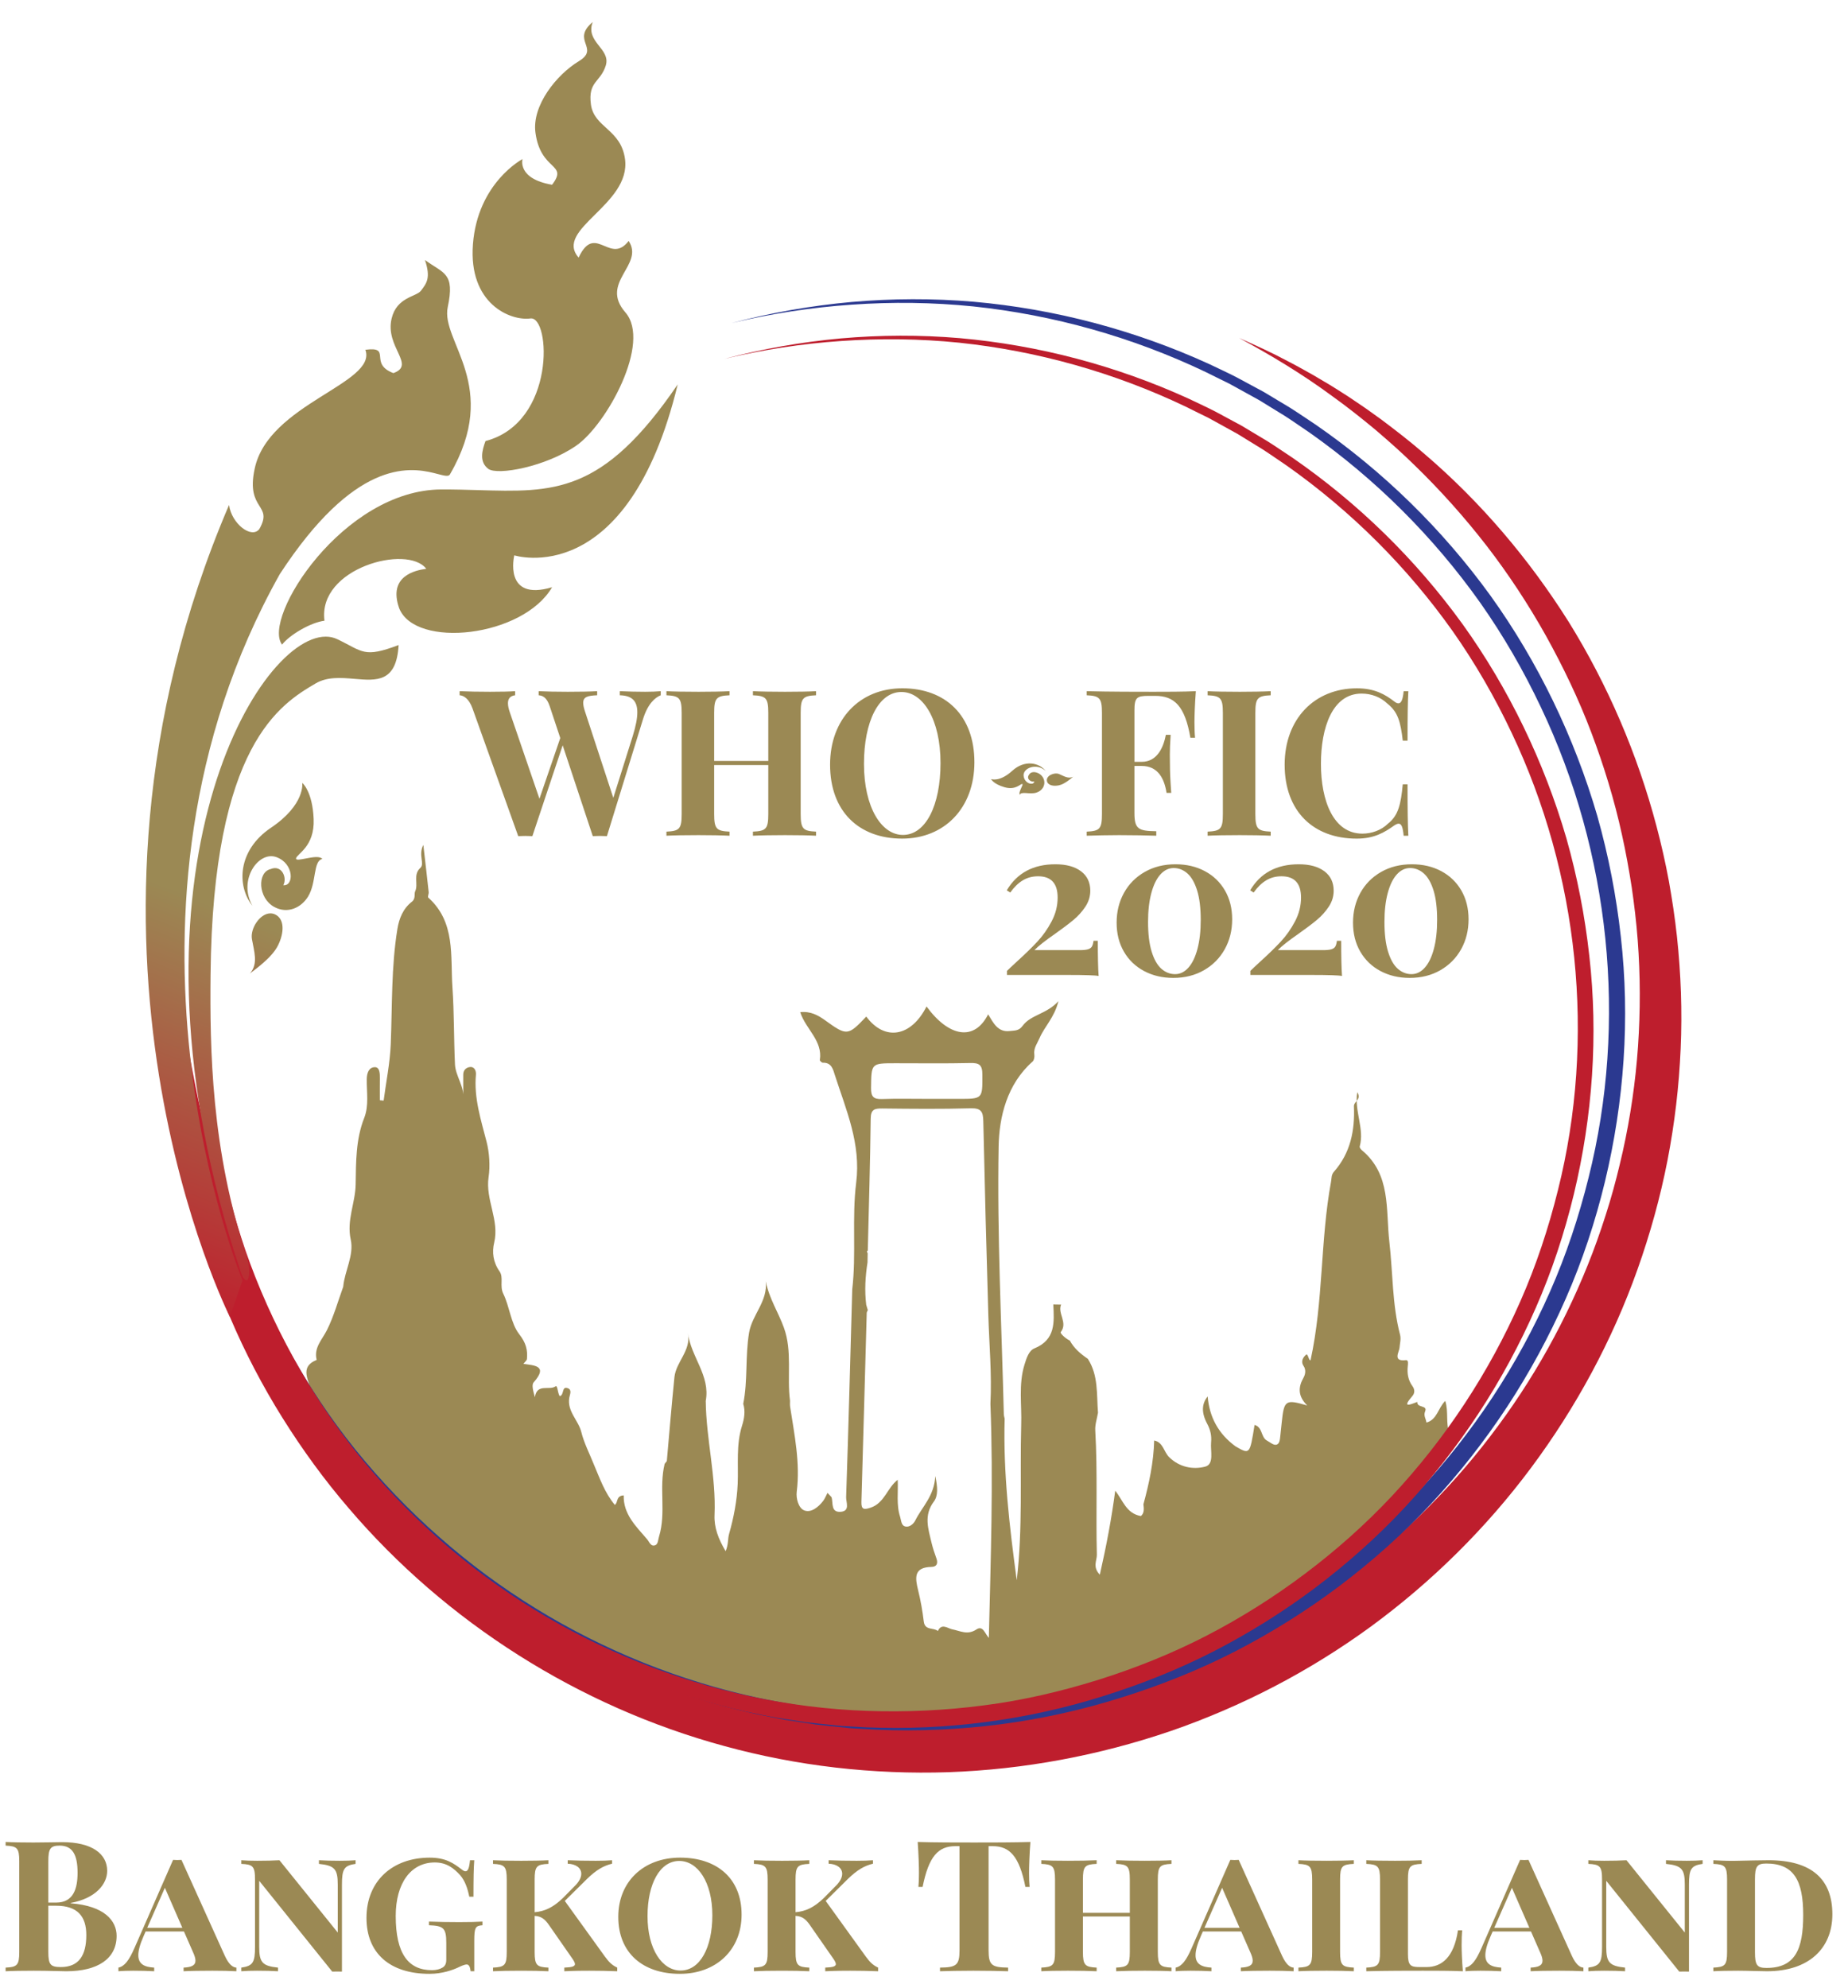 <?xml version="1.0" encoding="utf-8"?>
<!-- Generator: Adobe Illustrator 16.0.0, SVG Export Plug-In . SVG Version: 6.00 Build 0)  -->
<!DOCTYPE svg PUBLIC "-//W3C//DTD SVG 1.1//EN" "http://www.w3.org/Graphics/SVG/1.1/DTD/svg11.dtd">
<svg version="1.1" id="Layer_1" xmlns="http://www.w3.org/2000/svg" xmlns:xlink="http://www.w3.org/1999/xlink" x="0px" y="0px"
	 width="396px" height="426px" viewBox="0 0 396 426" enable-background="new 0 0 396 426" xml:space="preserve">
<g>
	<defs>
		<path id="SVGID_1_" d="M40.042,222.123c0,82.803,67.125,149.927,149.928,149.927c82.802,0,149.926-67.124,149.926-149.927
			c0-82.802-67.124-149.927-149.926-149.927C107.167,72.196,40.042,139.321,40.042,222.123"/>
	</defs>
	<clipPath id="SVGID_2_">
		<use xlink:href="#SVGID_1_"  overflow="visible"/>
	</clipPath>
	<path clip-path="url(#SVGID_2_)" fill="#9B8954" d="M233.107,291.137c2.29,3.552,1.864,7.616,2.177,11.542
		c-0.208,1.263-0.657,2.541-0.585,3.788c0.514,8.88,0.116,17.766,0.341,26.645c0.03,1.225-0.977,2.603,0.639,4.272
		c1.42-6.265,2.522-12.095,3.296-17.991c1.632,1.982,2.324,4.882,5.502,5.427c0.751-0.626,0.658-1.572,0.542-2.524
		c1.221-4.478,2.185-8.998,2.305-13.661c1.938,0.379,2.049,2.426,3.198,3.557c2.249,2.213,5.169,2.703,7.715,2.046
		c1.998-0.515,1.108-3.352,1.282-5.201c0.131-1.396-0.123-2.653-0.828-3.973c-1.328-2.481-1.146-4.352,0.095-5.866
		c0.373,4.465,2.337,8.041,5.969,10.688c3.059,1.775,3.059,1.775,4.079-4.587c1.755,0.472,1.334,2.632,2.639,3.341
		c0.646,0.351,1.361,0.992,1.964,0.907c0.768-0.106,0.828-1.104,0.907-1.849c0.103-0.962,0.206-1.925,0.307-2.887
		c0.505-4.833,0.771-5.043,5.469-3.683c-2.076-2.043-1.915-3.99-0.798-5.951c0.479-0.84,0.494-1.813,0.043-2.469
		c-0.759-1.104-0.024-1.983,0.479-2.436c0.46-0.411,0.567,1.262,0.985,1.174c2.788-12.729,2.067-25.646,4.392-38.258
		c0.134-0.729,0.045-1.487,0.603-2.116c3.564-4.021,4.524-8.867,4.304-14.041c-0.045-1.066,1.72-1.471,0.709-3.007
		c-0.649,4.086,1.579,7.791,0.532,11.617c-0.059,0.211,0.233,0.605,0.463,0.796c6.293,5.244,5.087,12.732,5.885,19.617
		c0.769,6.634,0.588,13.379,2.292,19.903c0.251,0.965-0.047,1.87-0.112,2.802c-0.064,0.897-1.546,3.016,1.369,2.658
		c0.596-0.072,0.443,0.856,0.396,1.318c-0.156,1.554,0.071,2.973,1.019,4.267c0.48,0.656,0.53,1.456-0.023,2.096
		c-2.387,2.75-0.426,1.8,1.063,1.269c-0.175,1.318,2.229,0.651,1.672,1.996c-0.404,0.979,0.167,1.579,0.273,2.425
		c2.289-0.624,2.441-3.028,4.028-4.644c0.753,2.359,0.057,4.749,0.89,6.9c0.335,0.864,0.334,2.295,1.116,2.433
		c1.202,0.211,1.959-0.946,2.673-1.959c2.247-3.183,3.385-6.604,2.718-10.518c2.076,2.847,1.702,5.893,0.396,8.808
		c-1.247,2.782-1.441,5.753,0.373,7.857c1.422,1.648,4.235,0.433,6.429,0.352c1.002-0.037,1.676-0.442,2.026-1.632
		c2.056-6.985,2.377-14.283,3.295-21.401c1.131-8.768-0.251,1.55-0.123-7.351c0.008-0.567-0.504-1.568,1.007-1.709
		c0.139,11.291,0.71,3.224,2.146,14.396c0.572,4.456,0.535,8.993,1.777,13.361c0.274,0.964,0.931,2.391,1.669,0.856
		c1.344-2.79,4.104-5.151,3.3-8.768c0.16-0.131,0.316-0.269,0.469-0.411c1.382,1.876,1.138,4.102,0.121,5.715
		c-1.545,2.454-1.087,4.789-0.906,7.334c0.184,2.578,1.317,2.871,3.554,2.529c3.572-0.544,6.324-2.111,7.938-5.711
		c1.312,6.949,2.366,13.473,4.46,19.768c-0.183-6.46,0.573-12.899-0.185-19.316c0.88-6.521,0.002-13.081,0.428-19.604
		c0.192-2.968,1.122-6.017,3.865-7.551c2.945-1.646,3.141-4.167,3.277-6.917c0.436-0.059,0.871-0.118,1.308-0.177
		c0.608,2.89,0.804,5.789,4.158,7.401c2.48,1.192,3.089,4.244,3.277,6.724c0.381,5.012,0.173,10.069,0.208,15.108
		c-0.012,7.956-0.026,15.912-0.031,23.868c-0.001,0.644,0.011,1.293,0.107,1.926c0.089,0.577,0.481,0.969,1.095,0.975
		c0.605,0.005,0.469-0.548,0.629-0.91c1.835-4.157,2.749-8.578,3.064-13.041c0.314-4.459,2.563-8.398,2.908-12.798
		c1.646,0.149,2.242,0.005,2.547-2.228c0.689-5.07,2.338-10.012,3.586-15.009c0.128-0.514,0.181-1.048,0.268-1.573
		c0.426-1.258,0.632-2.54,0.443-3.867c0.035-0.417,0.07-0.836,0.104-1.254c0.779-3.44,2.085-6.782,1.934-10.396
		c1.002-5.945,0.899-11.975,1.397-17.96c0.062-0.734-0.795-1.991,0.624-1.968c1.343,0.02,0.604,1.33,0.635,2.062
		c0.251,5.982-0.113,12.01,1.461,17.882c0.726,7.36,2.033,14.614,3.792,21.8c0.806,3.294,1.525,6.602,2.698,9.788
		c0.326,0.886-1.301,2.752,0.994,2.566c1.481-0.12,3.779-1.166,3.66-2.371c-0.398-4.002,3.933-4.952,4.347-8.268
		c0.993,2.099,2.059,3.795,3.771,5.021c1.554,1.113,2.572,1.036,2.675-1.169c0.13-2.797,3.025-3.859,3.938-6.227
		c0.298-0.776,1.029,0.007,1.342,0.594c1.207,2.271,3.675,3.613,4.059,6.668c0.147,1.184,3.098,1.984,1.045,4.448
		c1.543-1.26,4.413-0.263,4.367-3.017c-0.07-4.22,2.011-7.711,3.42-11.439c0.896,0.34,1.769,0.869,2.691,0.978
		c1.544,0.184,3.652,1.076,4.521-0.37c0.951-1.584,0.616-3.789-0.384-5.55c-0.778-1.369-1.871-2.559-2.637-3.933
		c-1.254-2.249-0.41-3.754,2.261-3.93c0.473-0.029,0.757-0.044,0.871-0.389c0.283-0.847,0.479-2.645,0.603-2.479
		c1.276,1.717,1.39-1.329,2.298-0.469c0.377,0.358,0.673-0.098,0.608-0.311c-1.096-3.656,4.437-4.791,3.207-8.474
		c3.414-4.093,3.28-9.292,4.567-14.084c3.086-11.492,2.938-23.236,3.179-34.943c0.042-2.032-1.521-4.098,0.323-5.917
		c1.685,1.933,0.391,4.057,0.299,6.187c-0.453,10.559,0.656,21.054,1.967,31.493c0.623,4.963,1.687,10.109,3.842,14.546
		c1.136,2.337,1.241,5.438,3.378,7.058c1.434,1.086,1.817,2.041,1.664,3.612c-0.104,1.061,0.457,1.142,1.226,0.585
		c0.506,1.069,2.928,0.757,2.038,2.888c-0.164,0.392,0.097,0.775,0.874,0.89c2.849,0.42,3.555,2.371,1.712,4.802
		c-1.508,1.988-2.685,3.95-2.739,6.594c-0.045,2.143,0.89,2.615,2.688,2.438c0.748-0.074,1.548,0.011,2.239-0.226
		c2.212-0.758,2.671-0.417,3.695,2.157c1.067,2.684,1.619,5.285,2.106,8.016c0.212,1.188,1.122,0.641,1.796,0.671
		c5.643-1.192,0.992-5.186,2.42-8.397c0.794,1.067,1.37,1.936,2.046,2.719c0.438,0.509,1.022,0.846,1.536,0.009
		c1.307-2.132,3.405-3.877,3.064-6.801c-0.11-0.939-0.316-2.164,1.094-2.613c0.335,6.343,3.753,6.933,9.05,6.105
		c2.127-3.259,3.823-6.733,5.332-11.26c0.944,4.329,3.103,7.241,4.409,10.524c0.654,1.643,1.517,1.402,2.67,1.213
		c2.601,0.075,4.874-0.842,7.024-2.76c-0.253,2.739-0.993,5.662,0.809,6.992c2.257,1.67,4.329-1.164,6.511-2.101
		c0.931,1.963-0.865,4.449,0.548,5.577c1.467,1.172,3.869,0.451,5.869,0.304c0.198-0.078,0.397-0.156,0.597-0.233
		c0.168-0.157,0.336-0.315,0.503-0.474l0.136-0.122l0.654-0.479c0.974-0.511,0.95-1.767,1.715-2.57
		c1.563,1.531-0.241,2.573-0.335,3.781c-0.281,3.616,0.232,7.125,1.713,10.319c0.602,1.297-0.911,3.381,1.452,3.917
		c1.491,0.184,2.725-0.214,3.538-1.563c0.312,0.181,0.623,0.362,0.935,0.543c-0.01,1.588-1.374,4.03,0.601,4.514
		c2.482,0.609,5.603,1.145,7.568-1.752c0.255,0.179,0.509,0.356,0.764,0.535c-0.593,2.963-0.094,5.72,0.937,8.245
		c2.219-0.368-1.25-4.489,2.858-3.019c0.875,1.463,2.213,0.811,3.423,0.747c4.148-0.17,8.344,0.948,12.45-0.445
		c0.557-0.19,1.233-0.124,1.303,0.49c0.302,2.693,2.283,1.914,3.871,1.974c1.388-0.114,2.354-0.223,2.741,1.822
		c0.606,3.209,3.273,5.815,3.13,9.351c-1.455,0.485-2.517,1.057-2.347,3.031c0.236,2.758,0.095,5.552,0.035,8.33
		c-0.026,1.252,0.163,2.435,1.242,3.104c1.313,0.814,1.153,1.442,0.586,2.814c-1.74,4.201-0.502,5.832,4.027,5.833
		c1.603,0.001,3.205-0.032,4.808-0.048c1.154,0.114,2.331,0.068,2.215,1.852c-0.22,3.364,0.276,6.751-0.27,10.11
		c-24.205,0.009-48.409,0.027-72.614,0.027c-82.229,0-164.46-0.01-246.689-0.009c-75.77,0-151.541,0.031-227.312,0.004
		c-66.416-0.023-132.831-0.129-199.247-0.164c-23.67-0.012-47.341,0.076-71.012,0.119c-0.575-3.452-0.102-6.93-0.253-10.392
		c-0.048-1.092,0.573-1.482,1.541-1.542c0.419,0.012,0.849,0.09,1.257,0.024c0.893-0.144,2.315,0.628,2.323-1.186
		c0.007-1.5-1.236-1.111-2.08-1.254c-0.928-0.158-1.869-0.235-2.804-0.347c-0.005-0.851-0.009-1.7-0.013-2.551
		c0.245-0.113,0.489-0.229,0.732-0.344c0.21,0.022,0.405-0.021,0.584-0.132c3.207,0.635,4.209-0.563,4.092-3.888
		c-0.268-7.586-0.004-15.191-0.145-22.784c-0.046-2.448,0.821-3.559,3.118-2.892c1.826,0.531,3.218-0.16,4.722-0.809
		c1.657,0.181,3.314,0.362,4.971,0.543c2.75,0.764,5.551-0.297,8.315,0.237c0.545,0.104,1.099-0.179,1.18-0.819
		c0.377-2.97,2.629-1.599,4.016-1.534c1.872,0.089,1.369,1.858,1.383,3.059c0.046,3.894,0.017,7.79,0.017,11.876
		c2.179-0.811,1.864-2.331,1.867-3.67c0.019-6.663,0.019-13.326-0.001-19.989c-0.003-1.439-0.027-3.17,1.478-3.59
		c2.689-0.751,5.653-0.637,8.343-0.724c2.179-0.069,4.765,0.252,7.159,0.491c1.04,0.139,2.079,0.278,3.118,0.415
		c1.229,2.707,0.962,5.708,2.382,8.589c1.34,2.718,2.185,2.462,4.021,1.545c0.875-0.437,1.478-1.568,2.687-0.762
		c0.086,1.607-1.417,1.606-2.289,2.21c-0.886,0.615-1.153,0.954-1.023,2.366c0.266,2.876,2.207,1.365,3.325,1.882
		c0.547,1.211-1.423,1.652-0.875,3.18c0.215,0.601-0.906,2.035,0.656,2.23c1.215,0.152,2.927-0.5,2.884-1.864
		c-0.045-1.459,0.098-3.771-2.616-3.593c-0.289-1.393,1.195-1.459,1.725-2.261c1.354-2.051,0.784-3.561-1.74-4.193
		c1.76-2.146,2.599-4.688,2.301-7.365c-0.308-2.773-0.364-5.491,0.069-8.232c0.196-10.986-0.942-22.038,0.766-32.948h1.057
		c0.163,0.619,0.326,1.236,0.493,1.868c0.215-0.054,0.51-0.053,0.544-0.146c0.326-0.901,0.642-1.796,1.638-2.193
		c0.258,0.69,0.672,1.366,0.745,2.076c0.167,1.636,1.384,1.07,2.196,1.079c4.507,0.053,9.023,0.186,13.52-0.044
		c3.053-0.153,3.793,1.168,3.955,3.931c0.473,8.104,0.209,16.21,0.319,24.554c9.379-5.688,18.638-11.31,27.908-16.914
		c0.725-0.438,1.524-0.755,2.289-1.128c0.152,0.237,0.303,0.475,0.455,0.713c-0.341,0.728-1.014,1.016-1.668,1.41
		c-8.945,5.389-17.797,10.938-26.839,16.158c-2.303,1.328-2.362,2.703-1.868,4.744c1.701-0.254,2.216-2.672,4.205-1.869
		c0.24,2.134-2.173,1.588-2.835,2.808c-1.982,1.398-2.524,3.026-0.804,5.016c0.859,0.94-0.609,1.115-0.575,1.711
		c0.08,1.374-1.558,3.243,1.052,3.943c0.071,0.297,0.141,0.594,0.212,0.892c-2.219,2.112-2.238,4.796-0.045,6.396
		c-1.715,2.453-2.392,4.992-0.644,7.734c0.196,0.193,0.669,0.303,0.382,0.688c-2.211,2.97-0.821,6.278-1.342,10.17
		c2.738-2.586,0.784-5.539,2.196-7.63c1.724,0.237,3.447,0.472,5.171,0.708c2.928,2.67,6.558,2.427,8.645-0.552
		c1.511-2.158,2.325-4.755,4.235-6.657c1.047-0.438,1.482-1.383,1.975-2.307c0.297-0.558,0.736-1.093,1.343-0.232
		c-1.258,2.037-0.984,3.799,0.884,5.342c0.267,0.222,0.289,0.737,0.424,1.117c0.042,0.617-0.295,1.299,0.411,2.023
		c0.074-0.791,0.13-1.4,0.187-2.009c0.098-0.354,0.196-0.708,0.294-1.063c0.367-0.364,0.881-0.662,1.077-1.103
		c2.895-6.504,5.665-13.064,8.666-19.518c0.767-1.647-0.764-1.514-1.137-2.25c-0.444-1.298,3.167-2.438,0.148-3.834
		c-0.748-1.138,0.609-1.362,0.886-2.053c0.307-0.768,0.943-1.714-0.709-1.661c-0.292-0.087-0.585-0.176-0.877-0.264
		c-0.122-1.541,3.84-2.421,0.72-4.447c-0.636-0.972,0.456-1.112,0.776-1.628c0.648-1.048,0.571-1.868-0.774-2.237
		c-0.715-0.507-0.152-0.926,0.179-1.184c2.199-1.721,0.541-2.15-0.863-2.68c0.193-0.362,0.307-0.818,0.597-1.071
		c0.752-0.657,1.738-1.482,1.038-2.371c-0.934-1.189-1.492,0.53-2.298,0.716c-2.044,0.47-3.054,3.33-6.196,2.485
		c2.607-1.667,4.87-3.03,7.034-4.535c1.072-0.745,2.705-1.556,0.878-3.193c-0.22-0.239-0.44-0.478-0.66-0.718
		c1.126-1.382,2.599-2.288,1.217-4.79c-0.6-1.087,0.781-4.043,2.745-5.615c0.469,2.602,3.468,4.458,1.124,7.669
		c-0.934,1.279,2.803,4.919,4.892,4.983c2.464,0.074,4.94,0.246,7.393,0.092c2.231-0.139,3.238,0.517,2.812,2.846
		c-0.545,2.975,0.747,3.971,3.664,3.626c2.012-0.236,4.074-0.09,6.111-0.036c1.09,0.029,1.947-0.054,2.781,1.381
		c0.998,1.719,3.244,0.677,4.977,0.427c1.501,0.041,3.002,0.088,4.504,0.118c1.147,0.021,1.993,0.562,1.848,1.725
		c-0.61,4.876,1.715,9.422,1.403,14.3c-0.301,4.708-0.098,9.451-0.053,14.179c0.032,3.416-1.118,7.061,1.751,9.994
		c0.003,0.003-0.261,0.268-0.4,0.408c0.003,0.807-2.338-1.432-1.25,1.031c0.612,1.387,2.969,2.002,1.903,4.131
		c-0.574-0.301-1.147-0.601-1.758-0.922c-0.44,1.921,2.442,2.267,1.754,4.175c-1.006,1.101-1.352-1.107-2.316-0.456
		c0.446,1.765,1.957,2.758,2.933,4.115c0.732,1.017,1.51,0.637,2.005-0.395c0.747-0.04,1.807,0.491,1.066-1.211
		c-0.57-1.309-2.703-1.993-1.715-3.951c0.788-0.392,0.932,1.02,1.713,0.679c0.301-1.894-2.807-2.423-1.711-4.563
		c1.665,1.116,1.867,0.383,1.859-1.257c-0.058-11.172,0.032-22.345-0.077-33.516c-0.025-2.516,0.745-3.599,3.302-3.331
		c1.168,0.122,2.361,0.011,3.542,0.008c0.83-0.002,1.444-0.222,1.571-1.204c0.364-2.814,2.316-3.353,4.756-3.433
		c2.403-0.081,4.209,0.496,4.685,3.133c0.186,1.027,0.794,1.323,1.747,1.534c3.823,0.847,7.672,1.023,11.48,0.192
		c3.081-0.674,4.925,2.11,7.643,2.597c0.567,0.101,1.938,1.759,3.384,1.568c2.767-0.364,3.574,0.789,3.385,3.422
		c-0.126,1.771-0.844,4.706,0.397,5.179c3.252,1.233,2.323,3.638,2.073,5.515c-0.518,3.881,3.278,6.79,2.052,10.775
		c-0.262,0.85-0.748,2.494,1.106,2.832c1.586,0.29,2.709-0.232,3.161-1.871l-0.164-1.117c0.001-0.284,0.003-0.569,0.004-0.853
		c1.402-2.397,1.616-5.163,1.678-7.75c0.117-4.85,0.137-9.57,1.239-14.425c1.066-4.702,0.42-9.789,0.585-14.704
		c0.09-2.676,0.231-5.368,1.685-7.75c1.678-2.75,4.033-2.651,5.629,0.192c1.93,3.442,1.494,7.263,1.707,10.958
		c0.191,3.294,0.07,6.604,0.149,9.906c0.079,3.211,2.279,6.038,1.682,9.4c-0.775,4.364,0.447,8.686,0.435,13.038
		c0,0.208,0.648,0.417,0.993,0.626c0.338,2.47-0.293,5.244,2.423,7.475c-0.131-1.046-0.252-1.628-0.268-2.213
		c-0.076-2.844,1.549-5.342,1.169-8.421c-0.287-2.332-0.563-4.945,0.313-7.527c1.158-3.408,1.14-7.083,1.252-10.723
		c0.145-4.686-0.933-9.751,2.944-13.693c0.778-0.791-1.13-2.695,0.699-2.814c1.9-0.122,0.233,2.191,1.149,2.739
		c1.986,1.188,2.783,3.086,2.851,5.081c0.328,9.508,2.171,18.901,2.042,28.449c-0.032,2.446,0.535,4.958,1.669,7.469
		c1.006-1.242,1.878-2.185,2.596-3.235c1.294-1.891,3.712-3.063,3.703-5.802c-0.002-0.7-0.317-1.727,0.651-1.928
		c1.197-0.248,0.773,1.299,1.49,1.688c1.855-2.013,3.051-4.371,3.7-7.021c0.073-0.039,0.208-0.078,0.208-0.118
		c0.002-0.138-0.043-0.279-0.071-0.419c0.036-0.469,0.072-0.938,0.107-1.408c2.468-4.194,4.482-8.602,5.371-13.396
		c0.432-2.335,0.183-2.396,2.324-1.759c0.51,0.15,0.38-0.248,0.479-0.45c0.647-1.328,1.318-1.189,1.934,0
		c0.241,0.466,0.352,0.771,0.655,0.055c1.175-2.771,1.755,0.2,3.016,0.499c-0.336-2.653-2.867-5.624,1.088-7.237
		c-0.652-2.621,1.16-4.302,2.198-6.375c1.474-2.938,2.355-6.176,3.49-9.284c0.311-3.429,2.355-6.745,1.614-10.119
		c-0.917-4.174,0.997-7.866,1.058-11.85c0.073-4.76,0.015-9.605,1.828-14.212c1.045-2.653,0.508-5.545,0.547-8.326
		c0.019-1.42,0.531-2.573,1.78-2.554c1.006,0.017,1.047,1.405,1.033,2.401c-0.023,1.562-0.006,3.125-0.006,4.687
		c0.27,0.027,0.541,0.054,0.811,0.08c0.53-4.035,1.362-8.057,1.525-12.107c0.331-8.241,0.092-16.518,1.428-24.69
		c0.361-2.205,1.209-4.36,3.108-5.824c0.837-0.645,0.46-1.711,0.678-2.173c0.772-1.636-0.513-3.56,1.136-5.079
		c0.977-0.9-0.511-2.724,0.633-4.908c0.449,3.922,0.813,7.014,1.147,10.108c0.042,0.392-0.267,1.013-0.092,1.17
		c5.891,5.289,4.719,12.508,5.179,19.216c0.377,5.492,0.292,11.016,0.545,16.519c0.114,2.485,2.015,4.679,1.775,7.354
		c0-1.715,0.012-3.429-0.004-5.143c-0.01-1.105,0.802-1.641,1.613-1.651c0.764-0.01,1.18,0.823,1.106,1.646
		c-0.455,5.01,1.068,9.64,2.29,14.409c0.588,2.293,0.781,5.141,0.424,7.535c-0.723,4.848,2.364,9.203,1.197,14.043
		c-0.494,2.052-0.236,4.196,1.148,6.154c0.923,1.307-0.02,3.115,0.792,4.768c1.378,2.806,1.598,6.35,3.432,8.705
		c1.418,1.822,1.824,3.313,1.647,5.289c-0.031,0.341-0.45,0.647-0.754,1.057c2.305,0.351,5.38,0.359,2.195,3.967
		c-0.498,0.563-0.069,1.946,0.263,3.184c0.455-3.047,3.057-1.379,4.426-2.329c0.451-0.313,0.42,1.392,0.896,2.105
		c1.023-0.252,0.35-2.216,1.734-1.708c0.949,0.349,0.433,1.371,0.322,1.997c-0.524,2.964,1.941,4.845,2.574,7.406
		c0.584,2.36,1.748,4.579,2.656,6.861c1.282,3.007,2.343,6.127,4.518,8.731c0.726-0.438,0.189-1.956,1.909-2.028
		c-0.116,4.035,2.641,6.62,5.019,9.404c0.469,0.548,0.803,1.686,1.787,1.248c0.563-0.251,0.557-1.167,0.76-1.83
		c1.568-5.12-0.05-10.453,1.2-15.565l0.097-0.139c0.125-0.155,0.248-0.31,0.372-0.465c0.538-5.993,1.026-11.99,1.633-17.975
		c0.335-3.302,3.618-5.712,2.894-9.449c0.63,5.079,4.837,9.118,3.814,14.521c0.089,8.196,2.246,16.227,1.886,24.468
		c-0.115,2.635,0.801,5.092,2.381,7.736c0.622-1.491,0.432-2.621,0.731-3.673c0.994-3.484,1.699-7.137,1.851-10.753
		c0.174-4.165-0.372-8.333,0.927-12.447c0.459-1.455,0.763-3.101,0.261-4.698c1.007-5.024,0.396-10.169,1.251-15.239
		c0.656-3.89,4.04-6.701,3.572-11.018c0.731,3.701,2.707,6.662,3.886,9.926c1.846,5.111,0.627,10.452,1.312,15.645
		c0.005,0.428-0.042,0.866,0.022,1.285c0.923,6.045,2.195,12.045,1.418,18.245c-0.179,1.428,0.388,3.485,1.577,3.974
		c1.462,0.601,3.034-0.654,4.068-1.992c0.389-0.504,0.619-1.13,0.949-1.751c0.657,0.734,0.859,0.857,0.898,1.021
		c0.307,1.252-0.177,3.207,1.942,3.035c2.062-0.167,1.118-2.069,1.153-3.127c0.499-14.84,0.891-29.684,1.309-44.525
		c0.89-7.606-0.101-15.326,0.844-22.859c1.047-8.351-2.134-15.518-4.546-22.989c-0.4-1.238-0.696-2.775-2.596-2.718
		c-0.22,0.007-0.671-0.404-0.646-0.563c0.655-4.179-3.035-6.618-4.202-10.263c2.217-0.249,3.835,0.658,5.398,1.787
		c4.59,3.317,4.846,3.287,8.755-0.848c3.945,5.328,9.606,4.379,12.913-2.163c4.854,6.625,10.284,7.471,13.199,1.683
		c1.14,1.861,2.087,3.898,4.656,3.577c1.026-0.128,1.913,0.013,2.739-1.117c1.75-2.394,5.128-2.473,7.668-5.279
		c-0.863,3.51-2.976,5.432-4.029,7.885c-0.502,1.17-1.337,2.167-1.134,3.58c0.069,0.473-0.051,1.189-0.37,1.471
		c-5.484,4.842-7.171,11.864-7.282,18.189c-0.339,19.114,0.642,38.253,1.117,57.381c0.008,0.317,0.116,0.632,0.177,0.949
		c-0.329,11.606,1.038,23.097,2.587,34.613c1.321-11.059,0.663-22.163,0.956-33.233c0.155-4.327-0.611-8.699,0.709-12.965
		c0.419-1.357,0.927-2.987,2.114-3.471c4.584-1.867,4.245-5.629,4.058-9.421c0.558,0.008,1.115,0.018,1.672,0.026
		c-0.807,1.918,1.5,3.876-0.08,5.902c-0.194,0.247,1.058,1.409,1.949,1.813C230.156,288.908,231.57,290.084,233.107,291.137
		 M-90.444,322.095c-0.352,3.542,0.47,6.89,1.461,10.151v-10.191c0.285-2.014,1.01-4.149-1.72-5.693
		C-90.607,318.487-90.525,320.291-90.444,322.095 M-130.662,350.172c-1.97-0.989-3.301-0.035-3.504,1.771
		c-0.258,2.311,1.069,3.534,3.543,3.065c1.008,0.229,1.308-0.291,1.304-1.191c-0.009-1.794,0.047-3.588-0.008-5.38
		c-0.027-0.854,0.407-2.306-0.979-2.213c-1.825,0.121-0.475,1.569-0.59,2.408C-130.963,349.124-130.75,349.656-130.662,350.172
		 M185.897,270.461c-0.469,3.021-0.659,6.051-0.277,9.097c0.113,0.383,0.226,0.766,0.339,1.149c-0.08,0.198-0.226,0.396-0.232,0.597
		c-0.382,13.501-0.743,27.002-1.139,40.502c-0.049,1.67,0.595,1.668,1.948,1.226c3.046-0.993,3.588-4.328,5.87-6l-0.047-0.052
		c0.158,2.67-0.331,5.382,0.522,8.005c0.256,0.788,0.208,1.916,1.192,2.086c0.878,0.153,1.697-0.575,2.067-1.32
		c1.447-2.919,4.084-5.241,4.274-9.51c0.522,2.407,0.624,4.243-0.303,5.477c-2.213,2.938-1.194,5.85-0.495,8.819
		c0.269,1.146,0.656,2.267,1.052,3.374c0.379,1.064,0.058,1.784-1.048,1.806c-3.88,0.068-3.528,2.365-2.868,5.043
		c0.538,2.181,0.932,4.411,1.197,6.644c0.236,1.996,2.102,1.258,3.028,2.047c0.761-1.758,2.181-0.536,3.022-0.374
		c1.781,0.343,3.306,1.319,5.234,0.039c1.409-0.935,1.798,0.872,2.661,1.82c0.398-16.818,0.988-33.479,0.337-50.15
		c0.329-6.346-0.26-12.669-0.447-19.002c-0.41-13.852-0.776-27.707-1.077-41.562c-0.043-1.951-0.404-2.825-2.665-2.763
		c-6.326,0.176-12.661,0.112-18.992,0.04c-1.654-0.019-2.452,0.188-2.474,2.196c-0.105,9.417-0.398,18.831-0.624,28.246
		c-0.065,0.055-0.191,0.121-0.183,0.162c0.029,0.148,0.102,0.29,0.159,0.433C185.917,269.178,185.908,269.818,185.897,270.461
		 M198.584,235.435c2.251,0,4.502-0.002,6.753,0.001c5.302,0.009,5.188,0.01,5.17-5.239c-0.007-2.048-0.686-2.486-2.59-2.441
		c-5.345,0.124-10.694,0.044-16.042,0.047c-5.244,0.003-5.155,0.006-5.221,5.314c-0.023,1.845,0.527,2.42,2.328,2.356
		C192.18,235.358,195.384,235.439,198.584,235.435 M-95.38,316.488c-3.553,8.286-6.784,15.82-10.168,23.712
		c2.049,0,3.438,0.004,4.827-0.001c1.158-0.003,2.062-0.274,2.366-1.631C-96.774,331.538-94.94,324.548-95.38,316.488
		 M-174.665,354.535c4.274-0.138,8.867,2.032,12.296-1.928c0.78-0.9,2.664-1.619,1.361-3.015c-1.323-1.417-3.267-2.899-5.345-1.497
		C-169.251,350.052-171.905,352.37-174.665,354.535 M410.437,316.5c0.31-1.106,0.647-2.044,0.824-3.01
		c0.791-4.338,0.187-5.068-4.167-4.932c-1.033,0.032-2.748-0.575-2.671,1.274c0.063,1.539-1.124,3.349,1.302,4.687
		c1.128,0.623,3.49-0.802,3.323,1.989c0.613-0.663,0.048-1.501,0.897-1.909C410.101,315.197,410.249,315.773,410.437,316.5
		 M420.021,313.375c0.63-1.174,0.272-2.427,1.791-3.212c1.019-0.525,0.621-2.589,0.31-3.913c-0.347-1.481-1.736-0.815-2.705-0.921
		c-0.738-0.08-1.505,0.077-2.24-0.016c-1.881-0.237-2.456,0.652-2.383,2.397c0.064,1.529-0.189,3.202,2.187,2.858
		C419.055,310.269,420.289,310.861,420.021,313.375 M-173.177,360.773c1.816,0,3.632,0.012,5.448-0.005
		c0.843-0.007,1.836,0.116,1.771-1.208c-0.053-1.07-0.886-1.049-1.636-1.051c-3.632-0.011-7.265-0.014-10.896,0.006
		c-0.828,0.004-1.855-0.146-1.752,1.203c0.099,1.293,1.132,1.041,1.938,1.055C-176.596,360.806-174.886,360.783-173.177,360.773
		 M-160.504,360.761c0.663-0.719,2.957,1.156,3.008-0.991c0.056-2.341-2.25-0.902-3.472-1.232c-0.594-0.16-1.27-0.021-1.909-0.004
		c-0.747,0.023-1.177,0.37-1.185,1.166c-0.008,0.862,0.53,1.058,1.241,1.061C-162.184,360.763-161.544,360.761-160.504,360.761
		 M-190.564,346.23c4.721-2.126,1.343-4.689,2.008-6.729C-190.88,341.244-188.951,343.717-190.564,346.23 M-188.834,353.425
		c1.047-2.075,0.357-3.991,0.56-5.801c0.024-0.215-0.22-0.583-0.43-0.678c-0.456-0.203-1.047,0.202-0.982,0.477
		C-189.247,349.277-190.655,351.395-188.834,353.425 M-157.261,333.044c-0.729,2.123-0.704,3.764-0.247,5.369
		c0.097,0.345,0.844,0.175,1.033-0.203C-155.648,336.556-156.054,334.993-157.261,333.044 M-161.744,354.808
		c1.291-0.229,2.873,0.959,3.706-0.636c0.181-0.346-0.365-1.55-0.682-1.594C-160.26,352.364-160.935,353.687-161.744,354.808
		 M401.683,307.205c-0.459,1.077-1.4,1.783-0.401,2.728c0.182,0.17,0.803,0.211,0.815,0.174
		C402.379,309.274,402.414,308.439,401.683,307.205"/>
</g>
<g>
	<defs>
		<rect id="SVGID_3_" x="-193" y="-84.28" width="841.89" height="595.28"/>
	</defs>
	<clipPath id="SVGID_4_">
		<use xlink:href="#SVGID_3_"  overflow="visible"/>
	</clipPath>
	<path clip-path="url(#SVGID_4_)" fill="#BE1E2D" d="M265.506,72.412c3.574,1.574,7.144,3.195,10.594,5.052
		c1.753,0.881,3.439,1.877,5.164,2.817l2.534,1.496c0.848,0.495,1.691,0.999,2.517,1.531l2.488,1.581l2.444,1.648
		c1.644,1.083,3.214,2.267,4.821,3.406c3.146,2.364,6.269,4.778,9.243,7.37c12,10.267,22.371,22.484,30.848,35.942
		c8.384,13.52,14.736,28.346,18.817,43.808c1.021,3.866,1.908,7.769,2.639,11.706c0.7,3.942,1.306,7.905,1.732,11.892
		c0.856,7.972,1.151,16.021,0.794,24.05c-0.346,8.03-1.295,16.042-2.828,23.947c-1.545,7.903-3.709,15.688-6.408,23.285
		c-5.395,15.201-13.157,29.563-22.805,42.525c-9.653,12.963-21.289,24.458-34.343,34.03c-13.075,9.549-27.603,17.111-42.91,22.389
		c-15.322,5.227-31.388,8.24-47.573,8.813c-16.178,0.538-32.441-1.314-48.033-5.593c-31.215-8.47-59.652-26.51-80.521-50.97
		c-5.242-6.09-9.974-12.606-14.221-19.406c-4.248-6.8-7.972-13.92-11.106-21.279c-3.144-7.353-5.747-14.927-7.76-22.641
		c-0.531-1.92-0.955-3.869-1.42-5.804c-0.407-1.947-0.84-3.904-1.199-5.826c-0.749-3.862-1.454-7.733-2.06-11.623
		c-1.214-7.781-2.206-15.605-2.784-23.47c-0.583-7.862-0.815-15.764-0.386-23.646c0.406-7.876,1.348-15.739,3.145-23.409
		c1.818-7.657,4.404-15.141,8.039-22.068c-3.036,7.207-5.119,14.748-6.352,22.404c-1.279,7.648-1.753,15.404-1.675,23.139
		c0.168,15.482,2.348,30.877,5.522,46.041c0.804,3.791,1.64,7.575,2.526,11.352c0.433,1.902,0.922,3.74,1.389,5.599
		c0.523,1.843,1.004,3.694,1.59,5.517c2.229,7.317,5.014,14.454,8.292,21.336c1.618,3.453,3.428,6.809,5.293,10.125
		c1.855,3.325,3.888,6.544,5.986,9.712c4.223,6.324,8.929,12.308,14.014,17.936c10.18,11.252,22.009,20.96,34.935,28.797
		c12.943,7.811,26.984,13.771,41.586,17.53c29.188,7.626,60.527,6.263,88.987-3.586c28.501-9.695,53.919-28.083,72.227-52.057
		c9.19-11.957,16.601-25.291,21.984-39.414c1.341-3.533,2.542-7.119,3.635-10.739c1.09-3.622,2.003-7.294,2.84-10.984
		c1.636-7.39,2.729-14.905,3.255-22.472c0.518-7.564,0.509-15.176-0.065-22.757c-0.283-3.792-0.737-7.571-1.282-11.339
		c-0.59-3.76-1.256-7.514-2.088-11.236c-1.623-7.455-3.869-14.773-6.573-21.924c-2.707-7.153-6.03-14.072-9.75-20.779
		c-3.749-6.689-7.979-13.132-12.683-19.23c-4.719-6.084-9.869-11.855-15.423-17.239c-2.753-2.718-5.664-5.273-8.612-7.789
		c-2.99-2.465-6.03-4.882-9.193-7.139C279.069,80.157,272.386,76.12,265.506,72.412"/>
	<path clip-path="url(#SVGID_4_)" fill="#2B3990" d="M52.954,270.09c2.517,6.548,5.498,12.911,8.876,19.049
		c4.176,7.556,8.964,14.777,14.378,21.499c5.429,6.708,11.422,12.951,17.895,18.644c25.838,22.852,59.635,36.475,94.045,37.701
		c8.594,0.306,17.211-0.084,25.738-1.204c8.536-1.075,16.944-3.045,25.153-5.593c8.201-2.575,16.217-5.773,23.862-9.71
		c7.638-3.947,14.938-8.537,21.804-13.706c6.866-5.166,13.32-10.894,19.198-17.172c5.867-6.284,11.202-13.065,15.933-20.244
		c4.73-7.181,8.855-14.759,12.318-22.633c3.476-7.869,6.181-16.068,8.256-24.412c8.39-33.402,4.586-69.649-10.228-100.798
		c-3.681-7.794-8.008-15.291-12.974-22.35c-4.992-7.04-10.584-13.655-16.698-19.753c-6.113-6.099-12.749-11.679-19.812-16.664
		c-1.793-1.206-3.557-2.458-5.375-3.627l-5.525-3.395l-5.68-3.135c-0.94-0.536-1.933-0.971-2.896-1.461l-2.907-1.44
		c-15.623-7.443-32.532-12.221-49.795-14.036c-8.634-0.878-17.348-0.98-26.013-0.372c-8.668,0.591-17.292,1.92-25.762,3.943
		c8.422-2.208,17.03-3.731,25.716-4.517c8.687-0.764,17.448-0.798,26.154-0.058c17.405,1.54,34.553,6.075,50.491,13.35
		c1.972,0.95,3.969,1.854,5.913,2.861l5.785,3.118l5.635,3.385c1.854,1.167,3.655,2.417,5.486,3.622
		c7.212,4.984,14.004,10.579,20.277,16.713c6.273,6.132,12.028,12.803,17.18,19.917c5.127,7.134,9.612,14.726,13.443,22.634
		c3.826,7.912,6.997,16.144,9.458,24.59c2.393,8.465,4.076,17.13,5.039,25.877c1.986,17.498,0.711,35.335-3.402,52.454
		c-2.068,8.561-4.837,16.962-8.382,25.03c-3.533,8.073-7.746,15.845-12.581,23.21c-4.835,7.366-10.291,14.325-16.296,20.778
		c-6.014,6.444-12.622,12.329-19.654,17.64c-7.046,5.298-14.545,9.987-22.383,14.021c-7.847,4.022-16.067,7.287-24.475,9.91
		c-16.807,5.299-34.552,7.577-52.151,6.849l-3.299-0.181c-1.099-0.063-2.201-0.1-3.294-0.235c-2.19-0.233-4.383-0.443-6.57-0.696
		l-6.529-1.003c-2.168-0.379-4.317-0.863-6.477-1.29c-8.597-1.902-17.029-4.532-25.18-7.851
		c-8.144-3.326-16.034-7.299-23.484-11.981c-7.441-4.694-14.48-10.013-21.02-15.883c-6.541-5.871-12.581-12.292-18.037-19.176
		c-5.442-6.898-10.237-14.291-14.403-22.012c-1.468-2.73-2.858-5.505-4.165-8.315"/>
	<path clip-path="url(#SVGID_4_)" fill="#BE1E2D" d="M49.479,257.611c0.914,3.443,1.945,6.855,3.095,10.229
		c2.754,7.948,6.217,15.638,10.266,22.997c4.063,7.349,8.721,14.374,13.987,20.914c5.281,6.524,11.111,12.598,17.408,18.136
		c25.136,22.229,58.013,35.482,91.488,36.674c8.36,0.299,16.743-0.081,25.038-1.17c8.303-1.046,16.483-2.963,24.469-5.442
		c7.979-2.505,15.775-5.613,23.214-9.444c7.431-3.839,14.532-8.306,21.211-13.333c6.679-5.026,12.958-10.598,18.676-16.705
		c5.708-6.114,10.897-12.709,15.499-19.694c4.602-6.983,8.615-14.356,11.983-22.016c3.381-7.657,6.013-15.633,8.031-23.749
		c8.162-32.494,4.463-67.755-9.949-98.057c-3.58-7.582-7.79-14.875-12.621-21.742c-4.855-6.848-10.295-13.284-16.243-19.217
		c-5.947-5.932-12.402-11.361-19.273-16.21c-1.744-1.173-3.46-2.391-5.229-3.528l-5.375-3.304l-5.525-3.049
		c-0.914-0.521-1.879-0.944-2.817-1.421l-2.828-1.401c-15.198-7.24-31.648-11.889-48.441-13.654
		c-8.399-0.854-16.876-0.954-25.306-0.363c-8.432,0.576-16.821,1.869-25.061,3.836c8.193-2.147,16.567-3.629,25.017-4.393
		c8.451-0.744,16.974-0.776,25.442-0.058c16.932,1.499,33.616,5.912,49.118,12.988c1.918,0.925,3.861,1.803,5.753,2.783l5.628,3.034
		l5.481,3.293c1.804,1.134,3.556,2.351,5.337,3.523c7.017,4.848,13.624,10.292,19.727,16.258c6.103,5.966,11.7,12.454,16.712,19.376
		c4.987,6.939,9.352,14.325,13.078,22.018c3.722,7.697,6.807,15.705,9.2,23.921c2.328,8.235,3.966,16.664,4.902,25.174
		c1.933,17.023,0.691,34.373-3.31,51.027c-2.013,8.328-4.706,16.501-8.154,24.35c-3.438,7.854-7.535,15.413-12.239,22.578
		c-4.702,7.166-10.011,13.935-15.852,20.213c-5.851,6.271-12.279,11.995-19.121,17.161c-6.854,5.154-14.149,9.715-21.773,13.64
		c-7.633,3.914-15.631,7.09-23.809,9.642c-16.351,5.154-33.612,7.371-50.733,6.661l-3.209-0.175c-1.07-0.062-2.141-0.097-3.204-0.23
		c-2.131-0.225-4.264-0.43-6.392-0.675l-6.351-0.978c-2.11-0.369-4.201-0.839-6.301-1.255c-8.364-1.85-16.567-4.408-24.496-7.637
		c-7.922-3.237-15.597-7.101-22.845-11.655c-7.238-4.566-14.086-9.741-20.448-15.452c-6.363-5.711-12.239-11.958-17.547-18.653
		c-5.293-6.71-10.481-13.381-14.534-20.891c-2.986-5.557-6.266-11.566-8.543-17.448"/>
</g>
<g>
	<defs>
		<path id="SVGID_5_" d="M90.19,62.304c-0.991,1.294-5.167,1.34-6.266,5.918c-1.481,6.139,5.272,9.962,0.372,11.72
			c-5.406-2.053-0.186-5.772-6-4.999c2.626,7.231-20.842,11.534-23.731,25.527c-1.926,8.973,4.083,7.473,1.008,12.88
			c-1.67,2.181-5.959-1.147-6.491-5.157C8.813,202.128,49.257,282.13,49.257,282.13l2.7-7.808c0,0-32.709-78.8,8.018-151.345
			c15.911-24.312,27.466-22.976,32.963-21.639c1.898,0.461,3.075,0.922,3.46,0.328c11.051-19.013-2.019-28.496-0.452-35.867
			c1.564-7.376-0.848-7.151-4.88-10.086C92.329,59.511,91.459,60.647,90.19,62.304"/>
	</defs>
	<clipPath id="SVGID_6_">
		<use xlink:href="#SVGID_5_"  overflow="visible"/>
	</clipPath>
	
		<linearGradient id="SVGID_7_" gradientUnits="userSpaceOnUse" x1="-193" y1="510.997" x2="-192" y2="510.997" gradientTransform="matrix(-111.486 296.171 296.171 111.486 -172729.938 171.275)">
		<stop  offset="0" style="stop-color:#9B8954"/>
		<stop  offset="0.328" style="stop-color:#9B8954"/>
		<stop  offset="0.524" style="stop-color:#9B8954"/>
		<stop  offset="0.73" style="stop-color:#9B8954"/>
		<stop  offset="1" style="stop-color:#BF1E2D"/>
	</linearGradient>
	<polygon clip-path="url(#SVGID_6_)" fill="url(#SVGID_7_)" points="182.101,83.814 95.207,314.651 -65.838,254.029 21.055,23.192 	
		"/>
</g>
<g>
	<defs>
		<path id="SVGID_8_" d="M124.002,13.135c-4.679,2.832-10.043,9.419-9.265,15.271c1.111,8.368,7.133,6.517,3.563,11.179
			c-7.56-1.298-6.328-5.503-6.328-5.503s-9.603,5.025-10.627,18.23c-0.989,12.783,8.023,16.488,12.325,15.92
			c4.303-0.567,5.521,22.302-9.635,26.266c-0.751,2.047-1.379,4.446,0.579,5.945c1.953,1.494,12.404-0.452,18.904-4.986
			c6.496-4.536,16.123-22.053,10.492-28.524c-5.632-6.475,4.131-10.097,0.702-15.311c-1.869,2.441-3.547,1.763-5.164,1.085
			c-1.87-0.786-3.656-1.572-5.557,2.479c-5.352-6.079,11.242-11.291,9.943-21.085c-0.851-6.439-6.641-6.732-7.307-11.719
			c-0.665-4.991,2.052-4.711,3.181-8.339c1.125-3.628-4.428-4.991-2.802-9.323C122.265,8.709,128.683,10.302,124.002,13.135"/>
	</defs>
	<clipPath id="SVGID_9_">
		<use xlink:href="#SVGID_8_"  overflow="visible"/>
	</clipPath>
	
		<linearGradient id="SVGID_10_" gradientUnits="userSpaceOnUse" x1="-193" y1="510.994" x2="-192" y2="510.994" gradientTransform="matrix(-111.486 296.171 296.171 111.486 -172712.812 177.775)">
		<stop  offset="0" style="stop-color:#9B8954"/>
		<stop  offset="0.328" style="stop-color:#9B8954"/>
		<stop  offset="0.524" style="stop-color:#9B8954"/>
		<stop  offset="0.73" style="stop-color:#9B8954"/>
		<stop  offset="1" style="stop-color:#BF1E2D"/>
	</linearGradient>
	<polygon clip-path="url(#SVGID_9_)" fill="url(#SVGID_10_)" points="171.694,16.786 134.765,114.89 68.303,89.872 105.231,-8.232 	
		"/>
</g>
<g>
	<defs>
		<path id="SVGID_11_" d="M102.27,105.002c-2.406-0.07-4.941-0.14-7.64-0.135c-21.129,0.04-38.568,27.614-34.183,33.243
			c1.545-2.018,6.008-4.713,9.084-5.121c-1.498-11.313,17.825-16.415,21.808-11.121c-2.502,0.329-8.195,1.625-5.807,8.435
			c3.428,8.747,26.51,6.249,32.773-4.488c-10.535,3.145-8.101-6.832-8.101-6.832s24.274,7.785,35.02-36.622
			C129.151,105.958,118.7,105.48,102.27,105.002"/>
	</defs>
	<clipPath id="SVGID_12_">
		<use xlink:href="#SVGID_11_"  overflow="visible"/>
	</clipPath>
	
		<linearGradient id="SVGID_13_" gradientUnits="userSpaceOnUse" x1="-193" y1="510.996" x2="-192" y2="510.996" gradientTransform="matrix(-111.486 296.171 296.171 111.486 -172711.438 178.275)">
		<stop  offset="0" style="stop-color:#9B8954"/>
		<stop  offset="0.328" style="stop-color:#9B8954"/>
		<stop  offset="0.524" style="stop-color:#9B8954"/>
		<stop  offset="0.73" style="stop-color:#9B8954"/>
		<stop  offset="1" style="stop-color:#BF1E2D"/>
	</linearGradient>
	<polygon clip-path="url(#SVGID_12_)" fill="url(#SVGID_13_)" points="163.915,89.396 134.158,168.447 37.371,132.014 
		67.128,52.964 	"/>
</g>
<g>
	<defs>
		<path id="SVGID_14_" d="M51.556,272.404c1.309,3.916,2.508,1.282,1.412-2.947c-7.756-22.983-8-44.995-7.851-60.588
			c0.471-49.407,15.089-58.066,22.518-62.441c2.493-1.467,5.474-1.226,8.278-0.985c4.781,0.412,9.047,0.823,9.504-7.239
			c-7.512,2.838-7.627,1.379-13.151-1.258c-0.761-0.363-1.587-0.543-2.468-0.542C54.643,136.407,23.842,189.491,51.556,272.404"/>
	</defs>
	<clipPath id="SVGID_15_">
		<use xlink:href="#SVGID_14_"  overflow="visible"/>
	</clipPath>
	
		<linearGradient id="SVGID_16_" gradientUnits="userSpaceOnUse" x1="-193" y1="510.999" x2="-192" y2="510.999" gradientTransform="matrix(-111.486 296.171 296.171 111.486 -172720.938 174.525)">
		<stop  offset="0" style="stop-color:#9B8954"/>
		<stop  offset="0.328" style="stop-color:#9B8954"/>
		<stop  offset="0.524" style="stop-color:#9B8954"/>
		<stop  offset="0.73" style="stop-color:#9B8954"/>
		<stop  offset="1" style="stop-color:#BF1E2D"/>
	</linearGradient>
	<polygon clip-path="url(#SVGID_15_)" fill="url(#SVGID_16_)" points="131.549,153.768 77.775,296.622 -22.29,258.955 
		31.484,116.101 	"/>
</g>
<g>
	<defs>
		<path id="SVGID_17_" d="M58.056,177.355c-7.147,4.811-7.373,12.433-3.962,16.715c-3.139-5.479,1.258-11.804,5.108-10.435
			c3.853,1.366,3.817,6.285,1.503,6.02c0.891-1.627-0.355-4.454-2.719-3.449c-2.88,0.675-2.739,6.207,0.801,8.123
			c2.799,1.513,5.724,0.205,7.222-2.23c1.858-3.023,1.054-7.671,3.064-8.065c-0.515-0.646-2.056-0.387-3.396-0.128
			c-1.229,0.237-2.29,0.474-2.237,0.013c0.109-0.96,4.013-2.458,3.771-8.428c-0.242-5.971-2.44-7.755-2.44-7.755
			S65.468,172.363,58.056,177.355"/>
	</defs>
	<clipPath id="SVGID_18_">
		<use xlink:href="#SVGID_17_"  overflow="visible"/>
	</clipPath>
	
		<linearGradient id="SVGID_19_" gradientUnits="userSpaceOnUse" x1="-193" y1="510.994" x2="-192" y2="510.994" gradientTransform="matrix(-111.486 296.171 296.171 111.486 -172723.188 173.775)">
		<stop  offset="0" style="stop-color:#9B8954"/>
		<stop  offset="0.328" style="stop-color:#9B8954"/>
		<stop  offset="0.524" style="stop-color:#9B8954"/>
		<stop  offset="0.73" style="stop-color:#9B8954"/>
		<stop  offset="1" style="stop-color:#BF1E2D"/>
	</linearGradient>
	<polygon clip-path="url(#SVGID_18_)" fill="url(#SVGID_19_)" points="78.34,171.224 66.791,201.905 41.416,192.354 52.965,161.673 
			"/>
</g>
<g>
	<defs>
		<path id="SVGID_20_" d="M53.982,201.197c0.446,2.614,1.41,5.285-0.419,7.365c0.914-0.728,4.703-3.315,6.036-6.052
			c1.333-2.738,1.384-5.629-0.638-6.586c-0.335-0.158-0.674-0.23-1.01-0.23C55.701,195.694,53.593,198.923,53.982,201.197"/>
	</defs>
	<clipPath id="SVGID_21_">
		<use xlink:href="#SVGID_20_"  overflow="visible"/>
	</clipPath>
	
		<linearGradient id="SVGID_22_" gradientUnits="userSpaceOnUse" x1="-193" y1="511.002" x2="-192" y2="511.002" gradientTransform="matrix(-111.486 296.171 296.171 111.486 -172721.188 174.525)">
		<stop  offset="0" style="stop-color:#9B8954"/>
		<stop  offset="0.328" style="stop-color:#9B8954"/>
		<stop  offset="0.524" style="stop-color:#9B8954"/>
		<stop  offset="0.73" style="stop-color:#9B8954"/>
		<stop  offset="1" style="stop-color:#BF1E2D"/>
	</linearGradient>
	<polygon clip-path="url(#SVGID_21_)" fill="url(#SVGID_22_)" points="65.226,197.291 60.062,211.008 49.32,206.965 54.484,193.248 
			"/>
</g>
<g>
	<defs>
		<rect id="SVGID_23_" x="-193" y="-84.28" width="841.89" height="595.28"/>
	</defs>
	<clipPath id="SVGID_24_">
		<use xlink:href="#SVGID_23_"  overflow="visible"/>
	</clipPath>
	<path clip-path="url(#SVGID_24_)" fill="#9B8954" d="M141.59,148.089v0.875c-1.26,0.492-2.819,1.88-3.823,5.191l-7.711,24.989
		c-0.469-0.022-1.003-0.043-1.537-0.043c-0.534,0-1.025,0.021-1.495,0.043l-6.451-19.457l-6.492,19.457
		c-0.47-0.022-1.004-0.043-1.538-0.043c-0.534,0-1.025,0.021-1.495,0.043l-9.804-27.381c-0.768-2.115-1.922-2.756-2.755-2.799
		v-0.875c1.73,0.085,4.293,0.128,6.515,0.128c2.328,0,4.229-0.043,5.382-0.128v0.875c-1.132,0.15-1.538,0.791-1.538,1.709
		c0,0.577,0.15,1.239,0.406,1.965l6.343,18.496l4.464-13.007l-2.264-6.813c-0.598-1.815-1.453-2.285-2.371-2.35v-0.875
		c1.602,0.085,3.994,0.128,6.237,0.128c2.563,0,4.912-0.043,6.301-0.128v0.875c-1.965,0.086-2.991,0.3-2.991,1.624
		c0,0.513,0.15,1.175,0.449,2.05l6.001,18.304l4.166-13.242c0.661-2.135,0.982-3.801,0.982-5.083c0-2.627-1.346-3.588-3.759-3.653
		v-0.875c1.965,0.085,3.631,0.128,5.446,0.128C139.539,148.217,140.714,148.174,141.59,148.089"/>
	<path clip-path="url(#SVGID_24_)" fill="#9B8954" d="M174.864,148.965c-2.798,0.128-3.289,0.577-3.289,3.759v21.7
		c0,3.182,0.534,3.631,3.289,3.759v0.876c-1.431-0.086-3.951-0.129-6.642-0.129c-2.542,0-5.254,0.043-6.878,0.129v-0.876
		c2.798-0.128,3.29-0.577,3.29-3.759v-10.508h-11.598v10.508c0,3.182,0.513,3.631,3.289,3.759v0.876
		c-1.58-0.086-4.186-0.129-6.621-0.129c-2.798,0-5.425,0.043-6.898,0.129v-0.876c2.776-0.128,3.267-0.577,3.267-3.759v-21.7
		c0-3.182-0.512-3.631-3.267-3.759v-0.875c1.473,0.085,4.1,0.127,6.898,0.127c2.435,0,5.041-0.042,6.621-0.127v0.875
		c-2.798,0.128-3.289,0.577-3.289,3.759v10.316h11.598v-10.316c0-3.182-0.513-3.631-3.29-3.759v-0.875
		c1.624,0.085,4.336,0.127,6.878,0.127c2.691,0,5.211-0.042,6.642-0.127V148.965z"/>
	<path clip-path="url(#SVGID_24_)" fill="#9B8954" d="M208.801,163.318c0,9.781-6.408,16.36-15.485,16.36
		c-9.269,0-15.442-5.831-15.442-15.848c0-9.782,6.386-16.36,15.485-16.36C202.606,147.47,208.801,153.301,208.801,163.318
		 M185.136,163.659c0,9.313,3.738,15.229,8.351,15.229c4.891,0,8.052-6.344,8.052-15.399c0-9.313-3.738-15.229-8.373-15.229
		C188.276,148.26,185.136,154.603,185.136,163.659"/>
	<path clip-path="url(#SVGID_24_)" fill="#9B8954" d="M255.956,154.731c0,1.303,0.043,2.521,0.129,3.332h-1.004
		c-1.153-6.792-3.439-8.97-7.519-8.97h-1.452c-2.542,0-3.012,0.384-3.012,3.118v11.02h1.538c3.502,0,4.741-3.417,5.19-5.787h1.025
		c-0.129,1.922-0.172,3.225-0.172,4.25c0,0.747,0.021,1.367,0.021,1.965c0,1.452,0.043,2.884,0.278,6.215h-1.003
		c-0.472-3.054-1.839-5.767-5.341-5.767h-1.538v10.06c0,3.418,0.79,3.887,4.678,3.93v0.961c-1.794-0.064-4.849-0.128-7.966-0.128
		c-2.521,0-5.041,0.064-6.942,0.128v-0.875c2.776-0.129,3.268-0.577,3.268-3.76v-21.699c0-3.183-0.512-3.631-3.268-3.76v-0.875
		c4.763,0.128,11.32,0.128,14.246,0.128c2.67,0,6.45,0,9.142-0.128C256.042,150.737,255.956,153.428,255.956,154.731"/>
	<path clip-path="url(#SVGID_24_)" fill="#9B8954" d="M272.294,148.965c-2.798,0.128-3.289,0.577-3.289,3.759v21.7
		c0,3.182,0.512,3.631,3.289,3.759v0.876c-1.581-0.086-4.188-0.129-6.621-0.129c-2.798,0-5.425,0.043-6.9,0.129v-0.876
		c2.778-0.128,3.27-0.577,3.27-3.759v-21.7c0-3.182-0.513-3.631-3.27-3.759v-0.875c1.476,0.085,4.103,0.127,6.9,0.127
		c2.434,0,5.04-0.042,6.621-0.127V148.965z"/>
	<path clip-path="url(#SVGID_24_)" fill="#9B8954" d="M298.798,150.311c0.32,0.256,0.62,0.384,0.854,0.384
		c0.62,0,0.961-0.811,1.132-2.605h1.004c-0.128,2.242-0.171,5.254-0.171,10.594h-1.024c-0.471-4.016-1.024-6.13-3.289-7.924
		c-1.453-1.41-3.46-2.157-5.532-2.157c-6.279,0-8.714,7.325-8.714,15.057c0,7.838,2.627,14.95,8.886,14.95
		c1.921,0,4.035-0.704,5.445-2.114c2.264-1.751,2.798-4.186,3.204-8.458h1.024c0,5.553,0.043,8.693,0.171,11.021h-1.004
		c-0.171-1.794-0.448-2.584-1.068-2.584c-0.256,0-0.555,0.128-0.918,0.363c-2.136,1.516-4.313,2.84-8.073,2.84
		c-9.269,0-15.441-5.83-15.441-15.847c0-9.782,6.386-16.361,15.484-16.361C294.611,147.469,296.876,148.836,298.798,150.311"/>
	<path clip-path="url(#SVGID_24_)" fill="#9B8954" d="M215.258,168.667c2.392,0.687,3.384-0.745,3.784-0.695
		c0.4,0.051-0.914,1.77-0.51,2.292c0.358-0.775,2.161,0.009,3.568-0.445c1.133-0.366,1.951-1.421,1.615-2.703
		c-0.427-1.622-2.652-2.225-3.209-1.126c-0.641,0.858,0.381,1.641,1.127,1.441c-0.121,0.963-2.116,0.492-2.289-1.202
		c-0.173-1.694,2.821-2.85,4.729-1.039c-1.397-1.803-4.504-2.463-7.157-0.045c-2.752,2.508-4.556,1.769-4.556,1.769
		S212.865,167.98,215.258,168.667"/>
	<path clip-path="url(#SVGID_24_)" fill="#9B8954" d="M226.946,168.252c1.24-0.27,2.661-1.548,3.045-1.846
		c-1.022,0.535-2.009-0.119-3.022-0.557c-1.014-0.439-2.864,0.333-2.626,1.495C224.531,168.257,225.706,168.521,226.946,168.252"/>
	<path clip-path="url(#SVGID_24_)" fill="#9B8954" d="M15.152,407.79c7.317,0.556,9.839,3.803,9.839,6.975
		c0,4.929-4.089,7.585-10.795,7.585c-1.222,0-3.649-0.115-6.973-0.115c-2.312,0-4.7,0.038-6.018,0.115v-0.785
		c2.483-0.114,2.922-0.514,2.922-3.361v-19.412c0-2.847-0.458-3.248-2.922-3.361v-0.784c1.318,0.077,3.744,0.116,5.941,0.116
		c2.561,0,5.159-0.078,6.152-0.078c6.458,0,9.668,2.541,9.668,6.152c0,2.771-2.35,5.865-7.814,6.879V407.79z M12.038,407.638
		c3.688,0,4.586-2.981,4.586-6.381c0-3.841-1.07-5.827-3.841-5.827c-2.006,0-2.426,0.669-2.426,3.361v8.847H12.038z M10.356,418.203
		c0,2.731,0.458,3.247,2.694,3.247c3.821,0,5.445-2.465,5.445-6.857c0-3.975-1.853-6.286-6.496-6.286h-1.643V418.203z"/>
	<path clip-path="url(#SVGID_24_)" fill="#9B8954" d="M48.188,419.063c0.86,1.853,1.7,2.465,2.465,2.502v0.783
		c-1.223-0.075-3.267-0.113-5.14-0.113c-2.502,0-4.852,0.038-6.171,0.113v-0.783c1.643-0.076,2.541-0.439,2.541-1.49
		c0-0.459-0.172-1.05-0.516-1.796l-1.948-4.452h-8.216l-0.458,1.052c-0.765,1.738-1.108,3.058-1.108,4.03
		c0,1.911,1.298,2.541,3.4,2.656v0.783c-1.49-0.075-2.847-0.113-4.489-0.113c-0.975,0-2.446,0.038-3.172,0.113v-0.783
		c1.318-0.268,2.273-1.547,3.439-4.203l8.272-18.876c0.306,0.019,0.593,0.039,0.899,0.039c0.305,0,0.611-0.021,0.897-0.039
		L48.188,419.063z M35.33,404.466l-3.783,8.578h7.528L35.33,404.466z"/>
	<path clip-path="url(#SVGID_24_)" fill="#9B8954" d="M76.198,399.345c-2.484,0.346-2.923,1.128-2.923,4.452v18.629
		c-0.344-0.019-0.688-0.019-1.032-0.019c-0.363,0-0.707,0-1.051,0.019l-15.647-19.45v14.14c0,3.324,0.65,4.105,4.031,4.45v0.783
		c-1.146-0.075-2.846-0.113-4.47-0.113c-1.223,0-2.579,0.038-3.401,0.113v-0.783c2.502-0.345,2.942-1.126,2.942-4.45v-14.407
		c0-2.866-0.458-3.247-2.942-3.363v-0.781c0.822,0.075,2.178,0.113,3.401,0.113c1.777,0,3.458-0.038,4.776-0.113l12.495,15.493
		v-10.26c0-3.324-0.649-4.106-4.032-4.452v-0.781c1.147,0.075,2.847,0.113,4.452,0.113c1.242,0,2.599-0.038,3.401-0.113V399.345z"/>
	<path clip-path="url(#SVGID_24_)" fill="#9B8954" d="M100.846,422.349c-0.077-0.707-0.268-1.452-0.822-1.452
		c-0.496,0-1.28,0.363-1.948,0.688c-0.994,0.459-3.287,1.319-6.019,1.319c-8.54,0-13.526-4.433-13.526-11.979
		c0-7.948,5.617-12.916,13.545-12.916c3.478,0,5.14,1.223,6.879,2.542c0.306,0.248,0.573,0.382,0.802,0.382
		c0.516,0,0.803-0.707,0.955-2.369h0.917c-0.133,1.682-0.172,3.878-0.172,7.813h-0.897c-0.344-1.719-0.88-3.362-1.949-4.604
		c-1.357-1.49-2.905-2.732-5.445-2.732c-5.159,0-8.368,4.491-8.368,11.445c0,8.138,2.713,11.635,7.776,11.635
		c0.936,0,1.681-0.21,2.254-0.556c0.573-0.344,0.803-0.878,0.803-1.681v-3.63c0-3.172-0.612-3.649-3.707-3.763v-0.784
		c1.681,0.077,4.413,0.115,6.458,0.115c2.082,0,3.878-0.038,5.005-0.115v0.784c-1.509,0.113-1.758,0.458-1.758,3.361v6.496H100.846z
		"/>
	<path clip-path="url(#SVGID_24_)" fill="#9B8954" d="M129.603,419.177c0.821,1.108,1.452,1.834,2.656,2.389v0.783
		c-1.816-0.075-4.127-0.113-5.981-0.113c-1.146,0-2.808,0-5.349,0.113v-0.783c1.662-0.058,2.274-0.268,2.274-0.745
		c0-0.247-0.172-0.593-0.44-1.013l-5.12-7.355c-0.764-1.088-1.509-1.892-3.076-1.967v7.718c0,2.847,0.439,3.247,2.942,3.362v0.783
		c-1.357-0.075-3.725-0.113-5.808-0.113c-2.503,0-4.719,0.038-6.056,0.113v-0.783c2.502-0.115,2.942-0.516,2.942-3.362v-15.495
		c0-2.866-0.478-3.247-2.942-3.363v-0.781c1.337,0.075,3.553,0.113,6.056,0.113c2.083,0,4.451-0.038,5.808-0.113v0.781
		c-2.503,0.116-2.942,0.497-2.942,3.363v6.993c2.235-0.211,3.935-1.012,6.094-3.077l2.389-2.426c1.07-1.013,1.509-1.948,1.509-2.732
		c0-1.261-1.165-2.101-2.904-2.158v-0.744c1.872,0.075,3.706,0.113,6.018,0.113c1.433,0,2.56-0.038,3.477-0.113v0.744
		c-1.795,0.42-3.381,1.337-5.311,3.21l-4.814,4.758L129.603,419.177z"/>
	<path clip-path="url(#SVGID_24_)" fill="#9B8954" d="M158.913,410.216c0,7.587-5.484,12.687-13.221,12.687
		c-7.91,0-13.202-4.431-13.202-12.209c0-7.604,5.483-12.686,13.24-12.686C153.62,398.008,158.913,402.44,158.913,410.216
		 M138.756,410.541c0,7.146,3.172,11.654,7.088,11.654c4.146,0,6.802-4.89,6.802-11.826c0-7.145-3.152-11.653-7.088-11.653
		C141.412,398.716,138.756,403.606,138.756,410.541"/>
	<path clip-path="url(#SVGID_24_)" fill="#9B8954" d="M185.509,419.177c0.822,1.108,1.453,1.834,2.656,2.389v0.783
		c-1.815-0.075-4.127-0.113-5.979-0.113c-1.146,0-2.808,0-5.349,0.113v-0.783c1.662-0.058,2.273-0.268,2.273-0.745
		c0-0.247-0.172-0.593-0.439-1.013l-5.121-7.355c-0.764-1.088-1.509-1.892-3.076-1.967v7.718c0,2.847,0.44,3.247,2.942,3.362v0.783
		c-1.356-0.075-3.725-0.113-5.808-0.113c-2.502,0-4.719,0.038-6.056,0.113v-0.783c2.503-0.115,2.942-0.516,2.942-3.362v-15.495
		c0-2.866-0.477-3.247-2.942-3.363v-0.781c1.337,0.075,3.554,0.113,6.056,0.113c2.083,0,4.452-0.038,5.808-0.113v0.781
		c-2.502,0.116-2.942,0.497-2.942,3.363v6.993c2.236-0.211,3.936-1.012,6.095-3.077l2.388-2.426c1.07-1.013,1.51-1.948,1.51-2.732
		c0-1.261-1.166-2.101-2.905-2.158v-0.744c1.873,0.075,3.707,0.113,6.019,0.113c1.432,0,2.56-0.038,3.477-0.113v0.744
		c-1.796,0.42-3.382,1.337-5.312,3.21l-4.814,4.758L185.509,419.177z"/>
	<path clip-path="url(#SVGID_24_)" fill="#9B8954" d="M196.804,404.275c0.077-0.727,0.115-1.814,0.115-2.979
		c0-1.3-0.077-3.995-0.268-6.65c3.535,0.115,8.598,0.115,12.094,0.115c3.497,0,8.521,0,12.056-0.115
		c-0.211,2.655-0.287,5.351-0.287,6.65c0,1.165,0.038,2.253,0.115,2.979h-0.899c-1.318-6.592-3.381-8.731-7.03-8.731h-0.86v22.335
		c0,3.189,0.707,3.648,4.184,3.686v0.784c-1.662-0.057-4.566-0.114-7.451-0.114c-2.885,0-5.598,0.058-7.145,0.114v-0.784
		c3.477-0.037,4.184-0.496,4.184-3.686v-22.335h-0.86c-3.687,0-5.713,2.121-7.05,8.731H196.804z"/>
	<path clip-path="url(#SVGID_24_)" fill="#9B8954" d="M251.027,399.345c-2.483,0.116-2.923,0.497-2.923,3.363v15.495
		c0,2.847,0.459,3.247,2.923,3.362v0.783c-1.223-0.075-3.4-0.113-5.712-0.113c-2.273,0-4.7,0.038-6.133,0.113v-0.783
		c2.483-0.115,2.923-0.516,2.923-3.362v-7.585h-10.05v7.585c0,2.847,0.459,3.247,2.942,3.362v0.783
		c-1.452-0.075-3.878-0.113-6.151-0.113c-2.313,0-4.471,0.038-5.712,0.113v-0.783c2.502-0.115,2.942-0.516,2.942-3.362v-15.495
		c0-2.866-0.478-3.247-2.942-3.363v-0.781c1.241,0.075,3.4,0.113,5.712,0.113c2.273,0,4.699-0.038,6.151-0.113v0.781
		c-2.503,0.116-2.942,0.497-2.942,3.363v7.126h10.05v-7.126c0-2.866-0.458-3.247-2.923-3.363v-0.781
		c1.433,0.075,3.859,0.113,6.133,0.113c2.312,0,4.489-0.038,5.712-0.113V399.345z"/>
	<path clip-path="url(#SVGID_24_)" fill="#9B8954" d="M274.74,419.063c0.859,1.853,1.7,2.465,2.465,2.502v0.783
		c-1.223-0.075-3.268-0.113-5.14-0.113c-2.503,0-4.853,0.038-6.171,0.113v-0.783c1.643-0.076,2.541-0.439,2.541-1.49
		c0-0.459-0.172-1.05-0.516-1.796l-1.949-4.452h-8.216l-0.458,1.052c-0.765,1.738-1.107,3.058-1.107,4.03
		c0,1.911,1.299,2.541,3.4,2.656v0.783c-1.49-0.075-2.847-0.113-4.49-0.113c-0.975,0-2.445,0.038-3.171,0.113v-0.783
		c1.317-0.268,2.273-1.547,3.438-4.203l8.272-18.876c0.306,0.019,0.593,0.039,0.898,0.039s0.611-0.021,0.897-0.039L274.74,419.063z
		 M261.883,404.466l-3.783,8.578h7.527L261.883,404.466z"/>
	<path clip-path="url(#SVGID_24_)" fill="#9B8954" d="M290.103,399.345c-2.503,0.116-2.942,0.497-2.942,3.363v15.495
		c0,2.847,0.439,3.247,2.942,3.362v0.783c-1.356-0.075-3.726-0.113-5.808-0.113c-2.407,0-4.776,0.038-6.057,0.113v-0.783
		c2.503-0.115,2.942-0.516,2.942-3.362v-15.495c0-2.866-0.478-3.247-2.942-3.363v-0.781c1.28,0.075,3.649,0.113,6.057,0.113
		c2.082,0,4.451-0.038,5.808-0.113V399.345z"/>
	<path clip-path="url(#SVGID_24_)" fill="#9B8954" d="M304.644,399.345c-2.503,0.116-2.942,0.497-2.942,3.363v15.953
		c0,2.446,0.573,2.789,2.465,2.789h1.528c3.21,0,5.865-2.043,6.725-7.871h0.898c-0.076,0.841-0.114,1.968-0.114,3.21
		c0,1.089,0.076,3.343,0.267,5.56c-2.541-0.113-6.055-0.113-8.559-0.113c-2.503,0-8.063,0-12.132,0.113v-0.783
		c2.503-0.115,2.942-0.516,2.942-3.362v-15.495c0-2.866-0.478-3.247-2.942-3.363v-0.781c1.337,0.075,3.688,0.113,6.189,0.113
		c2.083,0,4.318-0.038,5.675-0.113V399.345z"/>
	<path clip-path="url(#SVGID_24_)" fill="#9B8954" d="M336.838,419.063c0.86,1.853,1.7,2.465,2.465,2.502v0.783
		c-1.223-0.075-3.267-0.113-5.14-0.113c-2.502,0-4.853,0.038-6.171,0.113v-0.783c1.644-0.076,2.541-0.439,2.541-1.49
		c0-0.459-0.172-1.05-0.516-1.796l-1.948-4.452h-8.216l-0.458,1.052c-0.765,1.738-1.108,3.058-1.108,4.03
		c0,1.911,1.299,2.541,3.4,2.656v0.783c-1.49-0.075-2.847-0.113-4.489-0.113c-0.975,0-2.445,0.038-3.172,0.113v-0.783
		c1.318-0.268,2.273-1.547,3.439-4.203l8.272-18.876c0.306,0.019,0.592,0.039,0.897,0.039s0.611-0.021,0.898-0.039L336.838,419.063z
		 M323.98,404.466l-3.783,8.578h7.528L323.98,404.466z"/>
	<path clip-path="url(#SVGID_24_)" fill="#9B8954" d="M364.849,399.345c-2.483,0.346-2.923,1.128-2.923,4.452v18.629
		c-0.346-0.019-0.688-0.019-1.032-0.019c-0.363,0-0.707,0-1.051,0.019l-15.647-19.45v14.14c0,3.324,0.649,4.105,4.031,4.45v0.783
		c-1.147-0.075-2.847-0.113-4.471-0.113c-1.223,0-2.579,0.038-3.4,0.113v-0.783c2.503-0.345,2.941-1.126,2.941-4.45v-14.407
		c0-2.866-0.458-3.247-2.941-3.363v-0.781c0.821,0.075,2.178,0.113,3.4,0.113c1.777,0,3.458-0.038,4.776-0.113l12.495,15.493v-10.26
		c0-3.324-0.649-4.106-4.032-4.452v-0.781c1.147,0.075,2.848,0.113,4.452,0.113c1.242,0,2.599-0.038,3.401-0.113V399.345z"/>
	<path clip-path="url(#SVGID_24_)" fill="#9B8954" d="M367.145,398.563c0.974,0.057,2.579,0.134,4.164,0.134
		c0.363,0,0.727-0.02,1.069-0.02c2.026-0.038,4.93-0.114,6.63-0.114c9.19,0,13.642,4.07,13.642,11.577
		c0,7.356-5.101,12.209-14.004,12.209c-1.318,0-4.279-0.114-6.171-0.114c-2.045,0-4.146,0.038-5.33,0.114v-0.784
		c2.502-0.114,2.941-0.514,2.941-3.361v-15.494c0-2.904-0.478-3.247-2.941-3.364V398.563z M376.066,418.279
		c0,2.731,0.42,3.362,2.464,3.362c6.152,0,7.872-3.993,7.872-11.348c0-7.395-2.006-11.024-7.909-11.024
		c-2.007,0-2.427,0.65-2.427,3.363V418.279z"/>
	<path clip-path="url(#SVGID_24_)" fill="#9B8954" d="M231.637,186.669c1.33,0.995,1.994,2.386,1.994,4.173
		c0,1.221-0.349,2.358-1.046,3.411c-0.697,1.054-1.536,1.992-2.517,2.812c-0.981,0.821-2.293,1.813-3.934,2.975
		c-2.18,1.511-3.67,2.689-4.469,3.53h9.677c0.813,0,1.417-0.061,1.81-0.185c0.392-0.123,0.668-0.319,0.827-0.588
		c0.16-0.269,0.276-0.679,0.35-1.232h0.915c0,3.517,0.058,6.03,0.175,7.541c-0.669-0.145-2.886-0.217-6.648-0.217h-12.989v-0.872
		c0.377-0.378,1.118-1.075,2.223-2.092c1.714-1.555,3.153-2.957,4.315-4.207c1.163-1.249,2.172-2.688,3.029-4.315
		c0.858-1.627,1.287-3.327,1.287-5.1c0-3.036-1.395-4.555-4.185-4.555c-1.235,0-2.336,0.294-3.302,0.882
		c-0.966,0.589-1.856,1.457-2.67,2.605l-0.74-0.48c2.208-3.719,5.68-5.579,10.417-5.579
		C228.48,185.176,230.308,185.674,231.637,186.669"/>
	<path clip-path="url(#SVGID_24_)" fill="#9B8954" d="M258.184,186.647c1.837,0.981,3.271,2.361,4.304,4.141
		c1.032,1.78,1.548,3.84,1.548,6.179c0,2.368-0.53,4.504-1.591,6.407c-1.062,1.904-2.547,3.404-4.458,4.501
		c-1.91,1.096-4.101,1.646-6.57,1.646c-2.325,0-4.41-0.491-6.255-1.471c-1.846-0.981-3.288-2.366-4.325-4.153
		c-1.04-1.787-1.56-3.857-1.56-6.211s0.522-4.479,1.569-6.375c1.046-1.896,2.527-3.393,4.445-4.49
		c1.92-1.097,4.12-1.645,6.604-1.645C254.249,185.176,256.345,185.666,258.184,186.647 M248.647,187.366
		c-0.828,0.923-1.475,2.256-1.939,4c-0.465,1.743-0.697,3.8-0.697,6.167c0,2.572,0.258,4.693,0.773,6.364
		c0.516,1.672,1.21,2.892,2.081,3.662c0.873,0.77,1.854,1.155,2.943,1.155c1.075,0,2.025-0.465,2.854-1.395
		c0.828-0.93,1.475-2.27,1.939-4.021s0.698-3.817,0.698-6.2c0-2.558-0.258-4.665-0.774-6.321c-0.516-1.656-1.209-2.869-2.081-3.64
		c-0.872-0.77-1.853-1.155-2.942-1.155C250.428,185.982,249.476,186.444,248.647,187.366"/>
	<path clip-path="url(#SVGID_24_)" fill="#9B8954" d="M308.839,186.647c1.838,0.981,3.272,2.361,4.304,4.141
		c1.032,1.78,1.548,3.84,1.548,6.179c0,2.368-0.53,4.504-1.591,6.407c-1.062,1.904-2.547,3.404-4.457,4.501
		c-1.911,1.096-4.102,1.646-6.571,1.646c-2.325,0-4.41-0.491-6.255-1.471c-1.846-0.981-3.288-2.366-4.326-4.153
		c-1.039-1.787-1.559-3.857-1.559-6.211s0.523-4.479,1.569-6.375s2.528-3.393,4.446-4.49c1.918-1.097,4.119-1.645,6.604-1.645
		C304.904,185.176,307.001,185.666,308.839,186.647 M299.304,187.366c-0.829,0.923-1.476,2.256-1.94,4
		c-0.465,1.743-0.697,3.8-0.697,6.167c0,2.572,0.258,4.693,0.774,6.364c0.515,1.672,1.209,2.892,2.081,3.662
		s1.853,1.155,2.942,1.155c1.075,0,2.026-0.465,2.854-1.395c0.828-0.93,1.475-2.27,1.939-4.021c0.466-1.751,0.698-3.817,0.698-6.2
		c0-2.558-0.259-4.665-0.773-6.321c-0.517-1.656-1.21-2.869-2.082-3.64c-0.872-0.77-1.853-1.155-2.943-1.155
		C301.083,185.982,300.132,186.444,299.304,187.366"/>
	<path clip-path="url(#SVGID_24_)" fill="#9B8954" d="M283.792,186.669c1.329,0.995,1.994,2.386,1.994,4.173
		c0,1.221-0.349,2.358-1.046,3.411c-0.697,1.054-1.537,1.992-2.518,2.812c-0.98,0.821-2.292,1.813-3.934,2.975
		c-2.18,1.511-3.67,2.689-4.468,3.53h9.677c0.813,0,1.416-0.061,1.809-0.185c0.393-0.123,0.668-0.319,0.828-0.588
		c0.159-0.269,0.276-0.679,0.349-1.232h0.915c0,3.517,0.059,6.03,0.175,7.541c-0.669-0.145-2.886-0.217-6.647-0.217h-12.989v-0.872
		c0.376-0.378,1.118-1.075,2.223-2.092c1.714-1.555,3.153-2.957,4.315-4.207c1.162-1.249,2.171-2.688,3.029-4.315
		c0.857-1.627,1.286-3.327,1.286-5.1c0-3.036-1.395-4.555-4.185-4.555c-1.235,0-2.336,0.294-3.302,0.882
		c-0.967,0.589-1.856,1.457-2.67,2.605l-0.741-0.48c2.208-3.719,5.682-5.579,10.418-5.579
		C280.635,185.176,282.462,185.674,283.792,186.669"/>
</g>
</svg>
